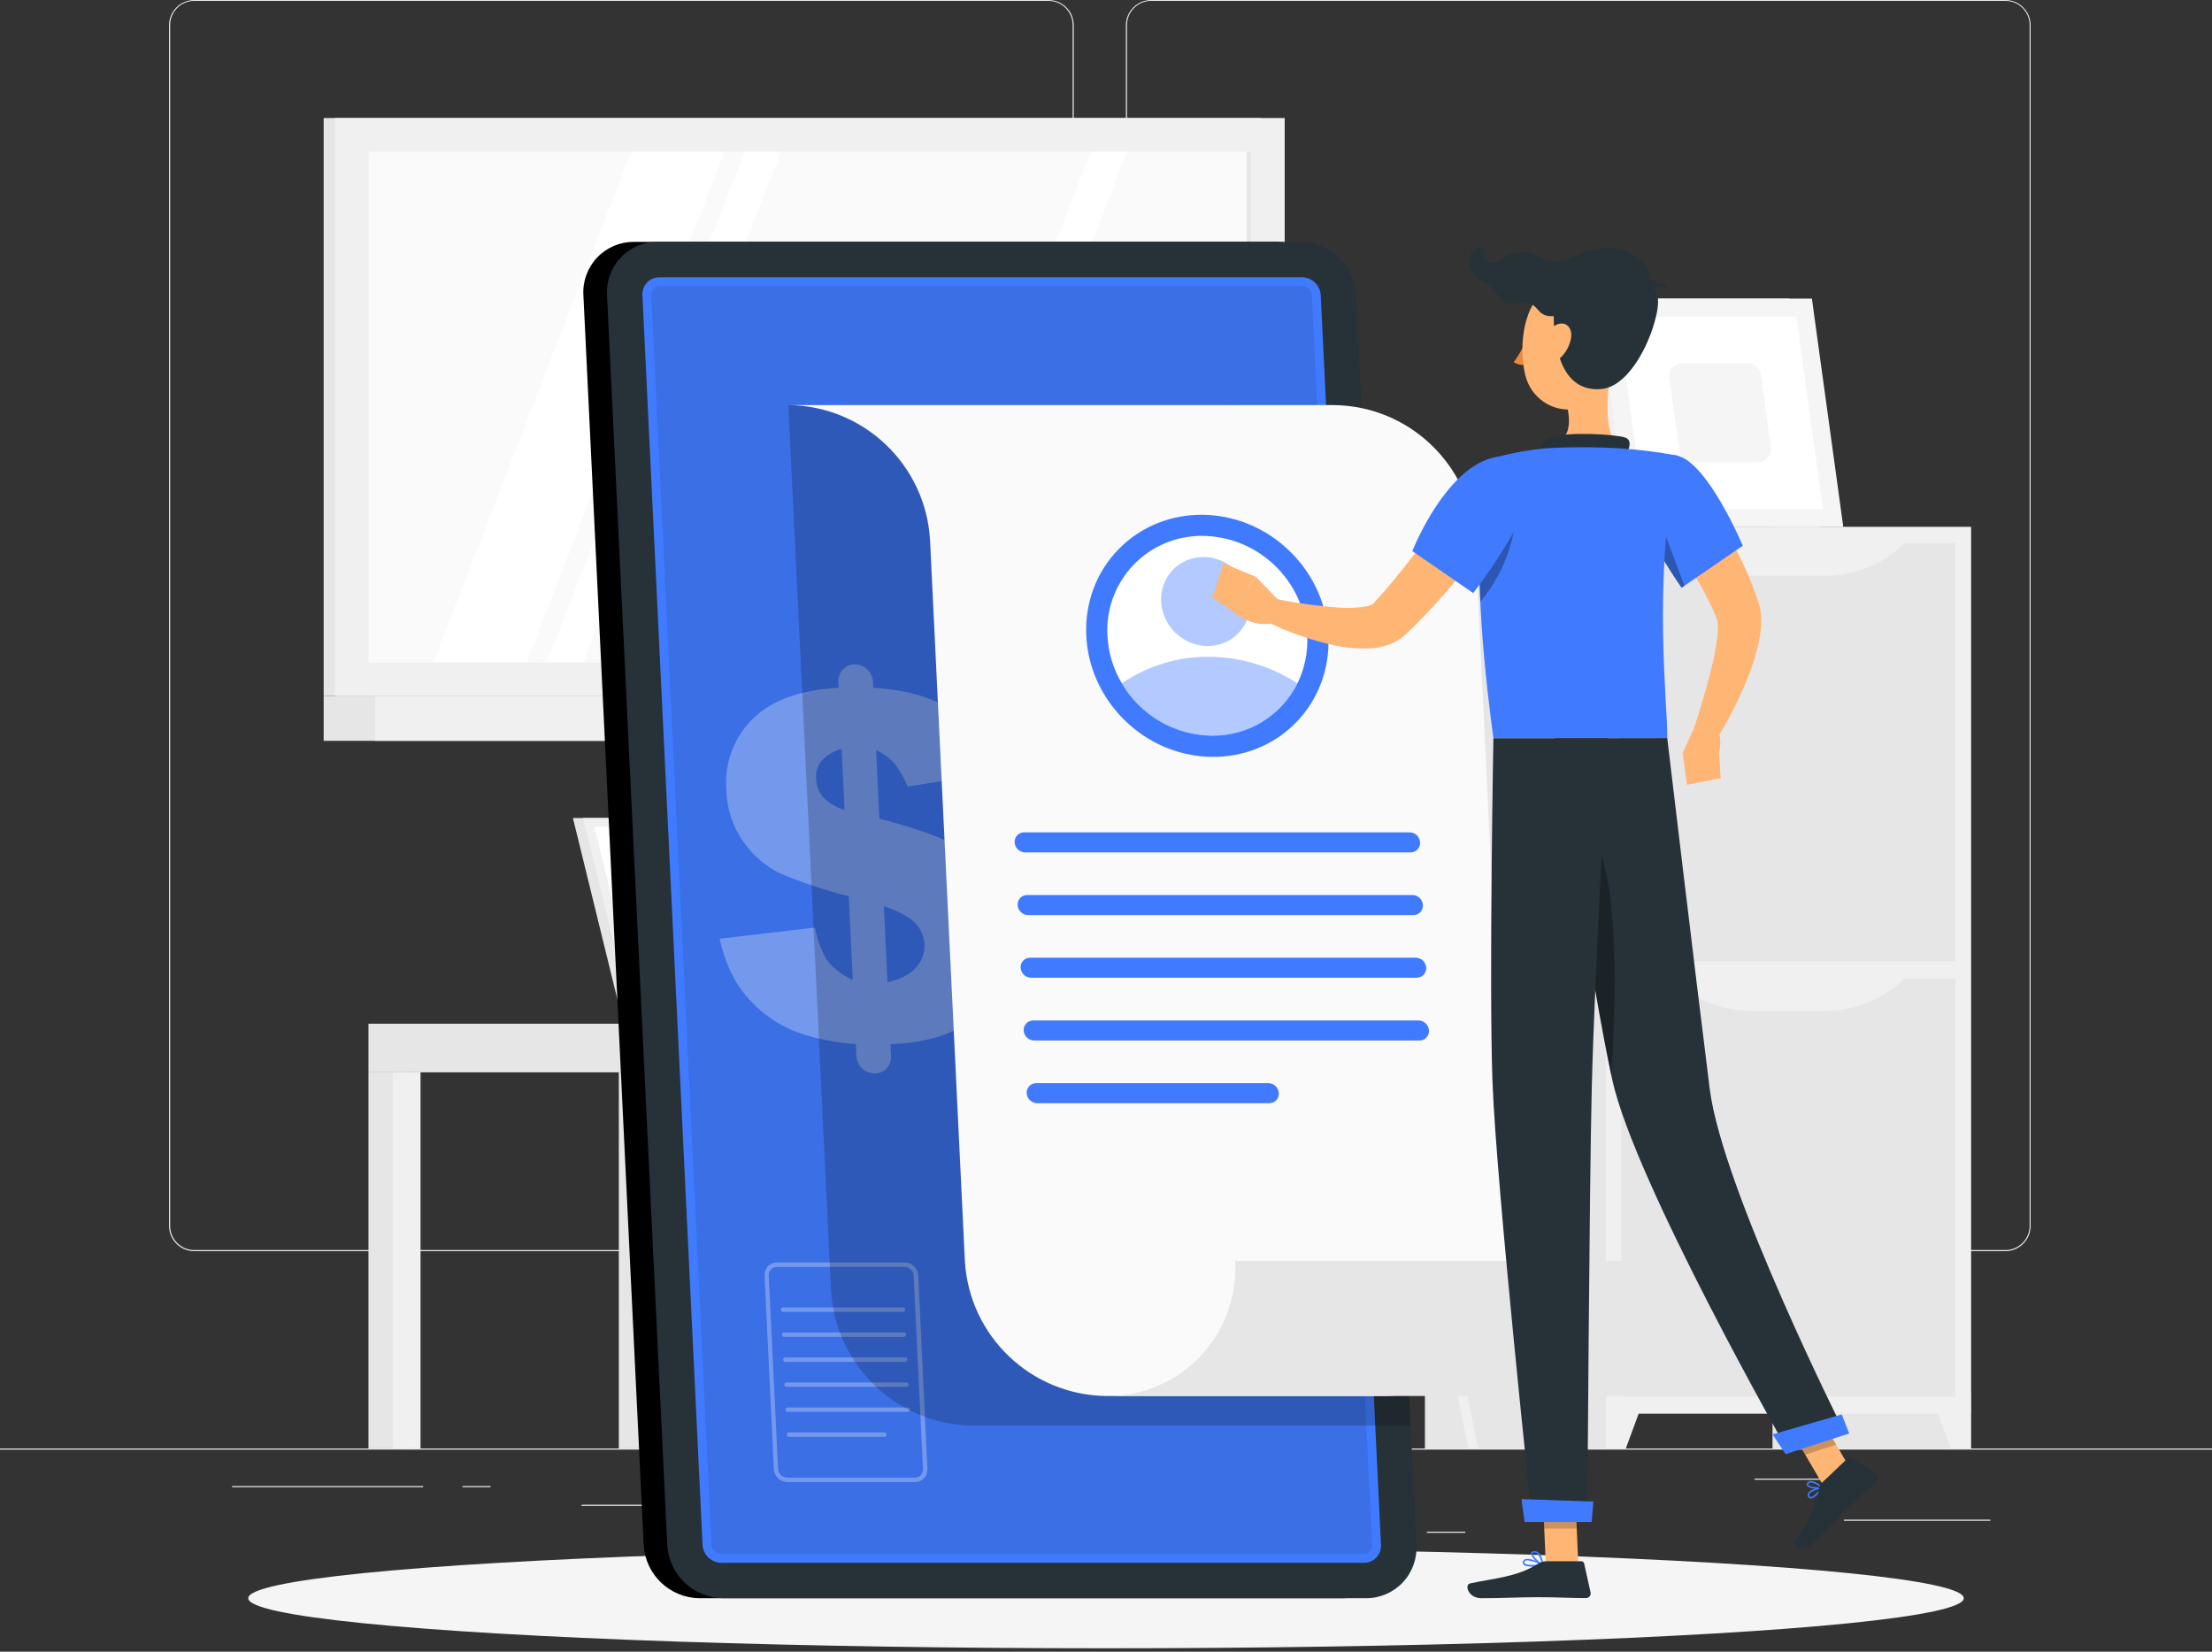 <svg width="375" height="280" viewBox="0 0 375 280" fill="none" xmlns="http://www.w3.org/2000/svg">
<rect x="0" y="0" width="375" height="280" fill="#333333" stroke="none"/>
<g id="illustration">
<g id="freepik--background-complete--inject-31">
<rect id="Rectangle" y="245.55" width="375" height="0.188" fill="#EBEBEB"/>
<rect id="Rectangle_2" x="312.585" y="257.617" width="24.84" height="0.188" fill="#EBEBEB"/>
<rect id="Rectangle_3" x="241.897" y="259.658" width="6.518" height="0.188" fill="#EBEBEB"/>
<rect id="Rectangle_4" x="297.442" y="250.658" width="14.393" height="0.188" fill="#EBEBEB"/>
<rect id="Rectangle_5" x="39.345" y="251.917" width="32.392" height="0.188" fill="#EBEBEB"/>
<rect id="Rectangle_6" x="78.42" y="251.917" width="4.747" height="0.188" fill="#EBEBEB"/>
<rect id="Rectangle_7" x="98.603" y="255.083" width="70.26" height="0.188" fill="#EBEBEB"/>
<path id="Shape" fill-rule="evenodd" clip-rule="evenodd" d="M32.933 212.1H177.75C180.115 212.1 182.033 210.183 182.033 207.818V4.282C182.033 1.917 180.115 0 177.75 0H32.933C30.585 0.004 28.678 1.897 28.658 4.245V207.818C28.658 210.18 30.57 212.096 32.933 212.1ZM28.845 4.245C28.845 1.986 30.674 0.154 32.933 0.15H177.75C180.01 0.154 181.841 1.985 181.845 4.245V207.817C181.841 210.077 180.01 211.908 177.75 211.912H32.933C30.674 211.908 28.845 210.076 28.845 207.817V4.245Z" fill="#EBEBEB"/>
<path id="Shape_2" fill-rule="evenodd" clip-rule="evenodd" d="M195.157 212.1H339.982C342.342 212.092 344.25 210.177 344.25 207.818V4.245C344.229 1.9 342.327 0.008 339.982 0H195.157C192.809 0.004 190.9 1.896 190.875 4.245V207.818C190.879 210.181 192.794 212.096 195.157 212.1ZM191.062 4.245C191.067 1.985 192.898 0.154 195.157 0.15H339.982C342.242 0.154 344.073 1.985 344.077 4.245V207.817C344.073 210.077 342.242 211.908 339.982 211.912H195.157C192.898 211.908 191.067 210.077 191.062 207.817V4.245Z" fill="#EBEBEB"/>
<rect id="Rectangle_8" x="269.243" y="56.258" width="10.627" height="33.083" fill="#E6E6E6"/>
<path id="Path" d="M308.677 89.34H273.412L268.087 50.617H303.352L308.677 89.34V89.34Z" fill="#F0F0F0"/>
<path id="Path_2" d="M312.495 89.34H276.075L270.75 50.617H307.17L312.495 89.34V89.34Z" fill="#F5F5F5"/>
<path id="Path_3" d="M278.708 86.287L274.223 53.67H304.538L309.03 86.287H278.708V86.287Z" fill="white"/>
<path id="Path_4" d="M284.7 76.41L283.012 64.17C282.911 63.516 283.102 62.851 283.536 62.351C283.969 61.851 284.601 61.567 285.262 61.575H296.28C297.422 61.566 298.389 62.414 298.53 63.547L300.21 75.795C300.309 76.448 300.116 77.111 299.683 77.609C299.25 78.107 298.62 78.39 297.96 78.382H286.957C285.813 78.395 284.841 77.546 284.7 76.41Z" fill="#F5F5F5"/>
<rect id="Rectangle_9" x="54.87" y="20.01" width="158.842" height="97.987" fill="#E6E6E6"/>
<rect id="Rectangle_10" x="56.775" y="20.01" width="161.018" height="97.987" fill="#F0F0F0"/>
<rect id="Rectangle_11" x="54.87" y="118.005" width="158.842" height="7.582" fill="#E6E6E6"/>
<rect id="Rectangle_12" x="63.57" y="118.005" width="161.018" height="7.582" fill="#F0F0F0"/>
<path id="Rectangle_13" d="M212.078 25.725V112.29L62.49 112.29V25.725L212.078 25.725Z" fill="#FAFAFA"/>
<path id="Path_5" d="M73.47 112.29L107.003 25.725H122.828L89.295 112.29H73.47V112.29Z" fill="white"/>
<path id="Path_6" d="M92.7 112.29L126.233 25.725H132.398L98.865 112.29H92.7V112.29Z" fill="white"/>
<path id="Path_7" d="M151.365 112.29L184.898 25.725H191.063L157.538 112.29H151.365V112.29Z" fill="white"/>
<path id="Rectangle_14" d="M212.07 25.725V112.29H211.342V25.725H212.07Z" fill="#E6E6E6"/>
<rect id="Rectangle_15" x="300.495" y="89.34" width="33.63" height="156.21" fill="#E6E6E6"/>
<path id="Path_8" d="M330.742 245.55H334.125V235.927H327.195L330.742 245.55V245.55Z" fill="#F0F0F0"/>
<rect id="Rectangle_16" x="241.567" y="89.34" width="33.63" height="156.21" fill="#E6E6E6"/>
<rect id="Rectangle_17" x="272.243" y="89.34" width="61.883" height="150.307" fill="#F0F0F0"/>
<path id="Path_9" d="M275.625 245.55H272.243V235.927H279.173L275.625 245.55V245.55Z" fill="#F0F0F0"/>
<rect id="Rectangle_18" x="274.868" y="92.093" width="56.633" height="70.905" fill="#E6E6E6"/>
<path id="Path_10" d="M309.315 97.612H297.052C291.724 97.612 286.631 95.421 282.967 91.552H323.4C319.738 95.423 314.643 97.615 309.315 97.612V97.612Z" fill="#F0F0F0"/>
<rect id="Rectangle_19" x="274.868" y="165.87" width="56.633" height="70.905" fill="#E6E6E6"/>
<path id="Path_11" d="M309.315 171.39H297.052C291.724 171.39 286.631 169.198 282.967 165.33H323.4C319.738 169.2 314.643 171.392 309.315 171.39V171.39Z" fill="#F0F0F0"/>
<path id="Path_12" d="M97.125 138.667H153.09L161.205 171.72H105.233L97.125 138.667V138.667Z" fill="#E6E6E6"/>
<path id="Path_13" d="M105.232 171.72L105.465 173.543H161.43L161.205 171.72H105.232V171.72Z" fill="#E6E6E6"/>
<path id="Path_14" d="M98.85 138.667H154.815L162.93 171.72H106.958L98.85 138.667V138.667Z" fill="#F0F0F0"/>
<path id="Path_15" d="M108.143 170.205L100.77 140.175H153.63L161.003 170.205H108.143V170.205Z" fill="white"/>
<path id="Path_16" d="M121.545 171.72L121.77 173.543H183.397L183.172 171.72H121.545V171.72Z" fill="#F0F0F0"/>
<rect id="Rectangle_20" x="190.755" y="173.542" width="6.705" height="72" fill="#E6E6E6"/>
<rect id="Rectangle_21" x="194.925" y="173.542" width="4.657" height="72" fill="#F0F0F0"/>
<rect id="Rectangle_22" x="201.03" y="181.785" width="86.407" height="8.242" transform="rotate(180 201.03 181.785)" fill="#F0F0F0"/>
<rect id="Rectangle_23" x="104.91" y="181.785" width="6.705" height="63.758" fill="#E6E6E6"/>
<rect id="Rectangle_24" x="109.072" y="181.785" width="4.657" height="63.758" fill="#F0F0F0"/>
<rect id="Rectangle_25" x="62.467" y="181.785" width="6.705" height="63.758" fill="#E6E6E6"/>
<rect id="Rectangle_26" x="66.638" y="181.785" width="4.657" height="63.758" fill="#F0F0F0"/>
<rect id="Rectangle_27" x="148.32" y="181.785" width="6.705" height="63.758" fill="#E6E6E6"/>
<rect id="Rectangle_28" x="152.482" y="181.785" width="4.657" height="63.758" fill="#F0F0F0"/>
<rect id="Rectangle_29" x="62.467" y="173.542" width="52.148" height="8.242" fill="#E6E6E6"/>
<path id="Path_17" d="M219.255 245.55H217.628L213 222.57L212.183 218.543L207.053 193.5H187.553L177 245.55H175.35L186.12 192.54C186.19 192.178 186.502 191.913 186.87 191.903H207.75C208.124 191.898 208.444 192.17 208.5 192.54L213 214.53L213.75 218.55L219.255 245.55Z" fill="#F0F0F0"/>
<path id="Path_18" d="M250.568 245.55H248.933L238.358 193.5H218.858L213.75 218.55L213 222.57L208.328 245.55H206.7L212.183 218.55L212.993 214.538L217.493 192.548C217.565 192.187 217.875 191.924 218.243 191.91H239.055C239.424 191.921 239.735 192.186 239.805 192.548L250.568 245.55Z" fill="#F0F0F0"/>
<path id="Path_19" d="M202.5 192.698H238.335C245.175 192.698 248.97 188.048 250.905 180.383L251.85 176.003C252.497 173.318 251.875 170.486 250.165 168.319C248.454 166.152 245.843 164.89 243.083 164.895H220.583C215.933 164.895 214.702 166.005 211.485 173.01C208.267 180.015 202.5 192.698 202.5 192.698Z" fill="#F0F0F0"/>
<path id="Path_20" d="M222.038 192.698H183.848C182.858 192.698 182.055 191.895 182.055 190.905V190.74C182.055 189.439 182.572 188.192 183.492 187.272C184.412 186.352 185.659 185.835 186.96 185.835H222.038V192.705V192.698Z" fill="#F0F0F0"/>
</g>
<g id="freepik--Shadow--inject-31">
<ellipse id="freepik--path--inject-31" cx="187.5" cy="270.93" rx="145.417" ry="8.49" fill="#F5F5F5"/>
</g>
<g id="freepik--Account--inject-31">
<path id="Path_21" d="M216.472 41.002H107.475C105.121 40.986 102.865 41.944 101.242 43.648C99.618 45.353 98.772 47.652 98.902 50.002L109.125 261.93C109.427 266.938 113.543 270.864 118.56 270.93H227.557C229.91 270.946 232.165 269.988 233.788 268.284C235.41 266.579 236.255 264.279 236.122 261.93L225.907 50.002C225.605 44.994 221.489 41.068 216.472 41.002Z" fill="black"/>
<path id="Path_22" d="M220.5 41.002H111.472C109.119 40.986 106.864 41.944 105.242 43.649C103.619 45.353 102.774 47.653 102.907 50.002L113.122 261.93C113.424 266.938 117.54 270.864 122.557 270.93H231.555C233.908 270.946 236.163 269.988 237.785 268.284C239.407 266.579 240.252 264.279 240.12 261.93L229.905 50.002C229.603 45.006 225.505 41.084 220.5 41.002Z" fill="#263238"/>
<path id="Path_23" d="M122.25 264.93C120.586 264.888 119.227 263.59 119.107 261.93L108.907 50.002C108.871 49.221 109.155 48.458 109.695 47.892C110.234 47.325 110.982 47.004 111.765 47.002H220.762C222.429 47.038 223.793 48.34 223.905 50.002L234.12 261.93C234.157 262.71 233.873 263.472 233.335 264.038C232.797 264.605 232.051 264.927 231.27 264.93H122.25Z" fill="#407BFF"/>
<path id="Path_24" opacity="0.1" d="M122.197 263.43C121.368 263.402 120.69 262.757 120.622 261.93L110.407 50.002C110.393 49.614 110.536 49.235 110.804 48.953C111.072 48.671 111.443 48.508 111.832 48.502H220.83C221.661 48.527 222.34 49.174 222.405 50.002L232.62 261.93C232.634 262.319 232.491 262.697 232.223 262.98C231.954 263.262 231.584 263.424 231.195 263.43H122.197Z" fill="black"/>
<g id="Group" opacity="0.3">
<path id="Shape_3" fill-rule="evenodd" clip-rule="evenodd" d="M133.5 251.25H155.092C155.68 251.255 156.243 251.016 156.647 250.589C157.052 250.162 157.26 249.586 157.222 249L155.67 216.21C155.602 214.985 154.594 214.022 153.367 214.012H131.737C131.15 214.007 130.587 214.247 130.184 214.674C129.781 215.101 129.575 215.677 129.615 216.262L131.19 249.045C131.261 250.273 132.27 251.236 133.5 251.25ZM130.702 215.197C130.966 214.927 131.329 214.775 131.707 214.777L153.337 214.762C154.17 214.773 154.85 215.431 154.89 216.262L156.472 249.045C156.495 249.424 156.36 249.796 156.098 250.072C155.836 250.348 155.472 250.503 155.092 250.5H133.47C132.636 250.489 131.953 249.833 131.91 249L130.327 216.225C130.31 215.846 130.445 215.476 130.702 215.197Z" fill="#FAFAFA"/>
<path id="Path_25" d="M153.052 222.39H132.75C132.542 222.39 132.375 222.222 132.375 222.015C132.375 221.808 132.542 221.64 132.75 221.64H153.075C153.282 221.64 153.45 221.808 153.45 222.015C153.45 222.222 153.282 222.39 153.075 222.39H153.052Z" fill="#FAFAFA"/>
<path id="Path_26" d="M153.262 226.628H132.93C132.724 226.624 132.559 226.458 132.555 226.253C132.555 226.045 132.723 225.878 132.93 225.878H153.262C153.469 225.878 153.637 226.045 153.637 226.253C153.633 226.458 153.468 226.624 153.262 226.628V226.628Z" fill="#FAFAFA"/>
<path id="Path_27" d="M153.465 230.865H133.132C132.927 230.861 132.761 230.695 132.757 230.49C132.757 230.283 132.925 230.115 133.132 230.115H153.465C153.672 230.115 153.84 230.283 153.84 230.49C153.84 230.697 153.672 230.865 153.465 230.865Z" fill="#FAFAFA"/>
<path id="Path_28" d="M153.667 235.103H133.342C133.135 235.103 132.967 234.935 132.967 234.728C132.967 234.52 133.135 234.353 133.342 234.353H153.667C153.874 234.353 154.042 234.52 154.042 234.728C154.042 234.935 153.874 235.103 153.667 235.103Z" fill="#FAFAFA"/>
<path id="Path_29" d="M153.87 239.34H133.545C133.338 239.34 133.17 239.172 133.17 238.965C133.17 238.758 133.338 238.59 133.545 238.59H153.87C154.077 238.59 154.245 238.758 154.245 238.965C154.245 239.172 154.077 239.34 153.87 239.34Z" fill="#FAFAFA"/>
<path id="Path_30" d="M149.91 243.578H133.747C133.54 243.578 133.372 243.41 133.372 243.203C133.372 242.995 133.54 242.828 133.747 242.828H149.91C150.117 242.828 150.285 242.995 150.285 243.203C150.281 243.408 150.115 243.574 149.91 243.578Z" fill="#FAFAFA"/>
</g>
<g id="Group_2" opacity="0.3">
<path id="Shape_4" fill-rule="evenodd" clip-rule="evenodd" d="M168.705 130.973L153.877 133.343C153.305 131.931 152.549 130.602 151.627 129.39C150.74 128.458 149.69 127.696 148.53 127.14L149.085 138.765C157.33 140.935 162.877 143.225 165.727 145.635C169.403 148.698 171.588 153.19 171.727 157.973C171.926 160.739 171.417 163.511 170.25 166.028C169.139 168.375 167.541 170.459 165.562 172.14C163.719 173.719 161.587 174.926 159.285 175.695C156.582 176.507 153.781 176.947 150.96 177L151.057 179.048C151.103 179.814 150.829 180.564 150.3 181.12C149.771 181.676 149.035 181.988 148.267 181.98C146.631 181.963 145.287 180.681 145.192 179.048L145.095 177C141.803 176.789 138.553 176.148 135.427 175.095C133.033 174.23 130.818 172.931 128.895 171.263C127.139 169.763 125.653 167.975 124.5 165.975C123.344 163.824 122.503 161.518 122.002 159.128L138.135 157.245C138.745 159.89 139.495 161.803 140.385 162.983C141.503 164.353 142.94 165.43 144.57 166.118L143.887 151.928C139.892 150.933 135.98 149.629 132.187 148.028C129.734 146.804 127.625 144.986 126.052 142.74C124.215 140.144 123.198 137.055 123.135 133.875C122.782 129.433 124.4 125.061 127.56 121.92C130.74 118.715 135.615 116.94 142.185 116.595L142.132 115.553C142.087 114.786 142.361 114.036 142.89 113.48C143.419 112.924 144.155 112.612 144.922 112.62C146.559 112.637 147.903 113.919 147.997 115.553L148.05 116.595C154.05 116.97 158.702 118.39 162.007 120.855C165.332 123.362 167.696 126.933 168.705 130.973ZM142.68 126.96C141.343 127.303 140.135 128.03 139.207 129.053C138.576 129.9 138.27 130.946 138.345 132C138.385 133.131 138.796 134.217 139.515 135.09C140.516 136.141 141.784 136.9 143.182 137.288L142.68 126.96ZM155.332 163.98C154.332 165.16 152.707 166 150.457 166.5L149.842 153.608C152.482 154.515 154.282 155.505 155.227 156.563C156.12 157.514 156.651 158.748 156.727 160.05C156.804 161.493 156.302 162.908 155.332 163.98Z" fill="#FAFAFA"/>
</g>
<path id="Path_31" opacity="0.2" d="M207.9 68.67H133.65L140.887 218.753C141.62 231.51 152.109 241.521 164.887 241.658H239.137L231.907 91.575C231.182 78.811 220.684 68.796 207.9 68.67V68.67Z" fill="black"/>
<path id="Path_32" d="M226.087 68.67H133.672C146.452 68.803 156.943 78.816 157.672 91.575L163.575 213.75C164.308 226.508 174.797 236.518 187.575 236.655H234.172C240.169 236.717 245.923 234.287 250.06 229.945C254.196 225.602 256.344 219.737 255.99 213.75L250.095 91.575C249.369 78.811 238.871 68.796 226.087 68.67Z" fill="#FAFAFA"/>
<path id="Path_33" d="M209.385 213.75C209.741 219.734 207.597 225.596 203.465 229.939C199.333 234.281 193.584 236.713 187.59 236.655H279.997C285.992 236.713 291.742 234.281 295.875 229.939C300.008 225.597 302.153 219.734 301.8 213.75H209.385Z" fill="#E6E6E6"/>
<path id="Path_34" d="M239.1 144.503H173.79C172.84 144.492 172.06 143.748 172.005 142.8V142.8C171.98 142.356 172.14 141.921 172.447 141.598C172.754 141.276 173.18 141.095 173.625 141.098H238.935C239.896 141.092 240.694 141.84 240.75 142.8V142.8C240.775 143.25 240.611 143.689 240.298 144.013C239.985 144.336 239.55 144.514 239.1 144.503V144.503Z" fill="#407BFF"/>
<path id="Path_35" d="M239.61 155.13H174.3C173.35 155.12 172.57 154.376 172.515 153.428V153.428C172.49 152.983 172.65 152.548 172.957 152.226C173.263 151.904 173.69 151.722 174.135 151.725H239.452C240.399 151.739 241.175 152.482 241.23 153.428V153.428C241.255 153.872 241.095 154.307 240.788 154.629C240.481 154.951 240.055 155.133 239.61 155.13Z" fill="#407BFF"/>
<path id="Path_36" d="M240.127 165.75H174.81C173.86 165.74 173.08 164.996 173.025 164.048V164.048C173 163.603 173.16 163.168 173.467 162.846C173.774 162.524 174.2 162.342 174.645 162.345H240C240.95 162.355 241.73 163.099 241.785 164.048V164.048C241.81 164.498 241.645 164.939 241.33 165.263C241.015 165.587 240.579 165.763 240.127 165.75Z" fill="#407BFF"/>
<path id="Path_37" d="M240.637 176.393H175.327C174.379 176.379 173.601 175.637 173.542 174.69V174.69C173.517 174.246 173.677 173.811 173.984 173.488C174.291 173.166 174.717 172.985 175.162 172.988H240.472C241.422 172.998 242.202 173.742 242.257 174.69V174.69C242.282 175.134 242.122 175.569 241.815 175.892C241.508 176.214 241.082 176.395 240.637 176.393Z" fill="#407BFF"/>
<path id="Path_38" d="M215.182 187.02H175.837C174.887 187.01 174.107 186.266 174.052 185.318V185.318C174.027 184.873 174.187 184.438 174.494 184.116C174.801 183.794 175.227 183.612 175.672 183.615H215.017C215.967 183.625 216.747 184.369 216.802 185.318V185.318C216.827 185.762 216.667 186.197 216.361 186.519C216.054 186.842 215.627 187.023 215.182 187.02V187.02Z" fill="#407BFF"/>
<ellipse id="Oval" cx="204.677" cy="107.788" rx="20.032" ry="21.023" transform="rotate(-45.69 204.677 107.788)" fill="#407BFF"/>
<path id="Path_39" d="M221.61 107.775C221.751 110.562 221.181 113.339 219.952 115.845C217.234 121.327 211.619 124.772 205.5 124.71C199.189 124.662 193.369 121.294 190.185 115.845C188.724 113.395 187.887 110.624 187.747 107.775C187.485 103.351 189.071 99.016 192.127 95.806C195.182 92.595 199.433 90.797 203.865 90.84C213.306 90.957 221.052 98.35 221.61 107.775V107.775Z" fill="white"/>
<path id="Path_40" opacity="0.4" d="M219.952 115.845C217.234 121.327 211.619 124.772 205.5 124.71C199.188 124.662 193.369 121.294 190.185 115.845C194.501 112.883 199.62 111.313 204.855 111.345C210.216 111.355 215.46 112.918 219.952 115.845V115.845Z" fill="#407BFF"/>
<ellipse id="Oval_2" opacity="0.4" cx="204.392" cy="101.972" rx="7.365" ry="7.725" transform="rotate(-45.69 204.392 101.972)" fill="#407BFF"/>
</g>
<g id="freepik--character-male--inject-31">
<path id="Path_41" d="M267.57 265.305H262.065L261.51 252.54H267.022L267.57 265.305V265.305Z" fill="#FFB573"/>
<path id="Path_42" opacity="0.2" d="M261.518 252.548L261.795 259.125H267.308L267.023 252.548H261.518V252.548Z" fill="black"/>
<path id="Path_43" d="M314.468 250.35L309.233 252.06L302.64 240.788L307.883 239.078L314.468 250.35V250.35Z" fill="#FFB573"/>
<path id="Path_44" opacity="0.2" d="M307.883 239.078L302.64 240.788L306.045 246.6L311.28 244.89L307.883 239.078V239.078Z" fill="black"/>
<path id="Path_45" d="M286.2 80.94C286.882 81.772 287.46 82.515 288.052 83.332C288.645 84.15 289.207 84.93 289.77 85.74C290.88 87.368 291.945 89.032 292.942 90.75C295.018 94.234 296.71 97.934 297.99 101.783L298.117 102.158L298.177 102.353L298.26 102.66L298.41 103.275L298.492 103.838C298.581 104.511 298.609 105.191 298.575 105.87C298.505 107.014 298.339 108.151 298.08 109.268C297.605 111.268 296.976 113.229 296.197 115.133C294.714 118.781 292.917 122.294 290.827 125.633L287.077 123.84C288.202 120.323 289.327 116.723 290.152 113.22C290.582 111.532 290.907 109.818 291.127 108.09C291.22 107.344 291.247 106.591 291.21 105.84C291.198 105.572 291.163 105.306 291.105 105.045L291.067 104.91C291.053 104.886 291.041 104.861 291.03 104.835V104.835L290.97 104.693L290.85 104.4L290.347 103.223L289.785 102.053C289.41 101.303 288.997 100.493 288.585 99.713C287.73 98.168 286.807 96.63 285.847 95.1C284.887 93.57 283.867 92.1 282.847 90.6C281.827 89.1 280.71 87.6 279.697 86.243L286.2 80.94Z" fill="#FFB573"/>
<path id="Path_46" d="M287.423 122.91L285.27 127.673H291.428C291.428 127.673 292.41 124.058 290.175 122.595L287.423 122.91Z" fill="#FFB573"/>
<path id="Path_47" d="M285.99 133.028L291.705 131.925L291.428 127.673H285.27L285.99 133.028V133.028Z" fill="#FFB573"/>
<path id="Path_48" d="M258.915 56.767C258.915 57.218 258.682 57.578 258.39 57.578C258.097 57.578 257.865 57.218 257.865 56.767C257.865 56.318 258.105 55.965 258.39 55.965C258.675 55.965 258.915 56.325 258.915 56.767Z" fill="#263238"/>
<path id="Path_49" d="M258.75 57.578C258.221 58.935 257.507 60.212 256.627 61.373C257.241 61.812 258.017 61.961 258.75 61.778V57.578Z" fill="#ED893E"/>
<path id="Path_50" d="M260.49 54.307C260.435 54.308 260.382 54.29 260.34 54.255C259.81 53.856 259.123 53.731 258.487 53.917C258.357 53.953 258.222 53.884 258.173 53.758C258.125 53.633 258.18 53.491 258.3 53.43C259.102 53.175 259.977 53.326 260.647 53.835C260.762 53.922 260.788 54.084 260.707 54.203C260.655 54.269 260.575 54.307 260.49 54.307Z" fill="#263238"/>
<path id="Path_51" d="M273.262 61.89C272.467 65.925 271.68 73.312 274.5 75.998C274.5 75.998 273.397 80.085 265.912 80.085C257.662 80.085 261.975 75.998 261.975 75.998C266.475 74.925 266.355 71.595 265.567 68.46L273.262 61.89Z" fill="#FFB573"/>
<path id="Path_52" d="M275.58 77.4C276.172 76.11 276.825 74.625 275.475 74.16C273.975 73.65 265.905 73.132 263.107 74.093C262.364 74.298 261.735 74.794 261.36 75.468C260.985 76.141 260.895 76.938 261.112 77.677L275.58 77.4Z" fill="#263238"/>
<path id="Shape_5" fill-rule="evenodd" clip-rule="evenodd" d="M306.892 254.025C307.237 254.078 307.695 253.763 308.1 253.373C308.448 253.036 308.76 252.664 309.03 252.263C309.059 252.219 309.059 252.163 309.03 252.12C309 252.081 308.951 252.06 308.902 252.068C308.805 252.075 307.005 252.375 306.555 253.073C306.452 253.218 306.419 253.402 306.465 253.575C306.498 253.8 306.669 253.98 306.892 254.025ZM306.772 253.208C306.803 253.164 306.838 253.124 306.877 253.088C307.403 252.726 308.003 252.485 308.632 252.383C308.13 253.013 307.312 253.823 306.93 253.763C306.892 253.763 306.78 253.74 306.72 253.508C306.692 253.405 306.711 253.295 306.772 253.208Z" fill="#407BFF"/>
<path id="Shape_6" fill-rule="evenodd" clip-rule="evenodd" d="M308.94 252.323L309 252.285C309.017 252.27 309.028 252.248 309.03 252.225C309.044 252.179 309.03 252.129 308.993 252.098C308.991 252.096 308.989 252.094 308.986 252.092C308.876 251.996 307.725 250.997 306.923 251.055C306.722 251.07 306.535 251.164 306.405 251.318C306.264 251.463 306.239 251.685 306.345 251.858C306.69 252.383 308.318 252.488 308.94 252.323ZM306.608 251.49L306.653 251.445H306.668C306.742 251.371 306.84 251.326 306.945 251.318C307.566 251.415 308.144 251.691 308.61 252.113C307.905 252.195 306.765 252.023 306.563 251.715C306.562 251.713 306.561 251.712 306.56 251.71C306.543 251.677 306.508 251.611 306.608 251.49Z" fill="#407BFF"/>
<path id="Shape_7" fill-rule="evenodd" clip-rule="evenodd" d="M258.232 265.17C258.457 265.485 259.14 265.583 259.845 265.583C260.411 265.58 260.975 265.53 261.532 265.433C261.583 265.421 261.622 265.379 261.63 265.328C261.643 265.274 261.619 265.218 261.57 265.193C261.487 265.14 259.56 264.045 258.645 264.293C258.471 264.334 258.322 264.445 258.232 264.6C258.107 264.769 258.107 265.001 258.232 265.17ZM258.72 264.518C258.805 264.506 258.89 264.506 258.975 264.518C259.733 264.605 260.467 264.839 261.135 265.208C260.115 265.35 258.72 265.343 258.465 264.99C258.405 264.945 258.375 264.863 258.465 264.698C258.52 264.604 258.613 264.539 258.72 264.518Z" fill="#407BFF"/>
<path id="Shape_8" fill-rule="evenodd" clip-rule="evenodd" d="M261.457 265.433H261.51C261.543 265.441 261.578 265.435 261.607 265.418C261.644 265.388 261.666 265.344 261.667 265.298C261.667 265.296 261.667 265.293 261.666 265.288C261.65 265.147 261.489 263.735 260.812 263.175C260.604 263.001 260.333 262.92 260.062 262.95C259.702 262.988 259.575 263.168 259.575 263.318C259.477 263.933 260.797 265.133 261.457 265.433ZM260.092 263.183H260.167V263.198C260.32 263.2 260.468 263.252 260.587 263.348C261.01 263.819 261.273 264.413 261.337 265.043C260.67 264.638 259.777 263.7 259.837 263.325C259.837 263.295 259.852 263.183 260.092 263.183Z" fill="#407BFF"/>
<path id="Path_53" d="M308.775 251.453L313.275 247.17C313.436 247.011 313.688 246.989 313.875 247.118L318.045 249.908C318.249 250.045 318.379 250.27 318.396 250.516C318.414 250.762 318.317 251.002 318.135 251.168C316.552 252.668 315.705 253.275 313.74 255.15C312.525 256.313 308.91 260.25 307.237 261.855C305.565 263.46 303.765 262.005 304.305 261.203C306.735 257.595 308.25 254.138 308.385 252.315C308.409 251.991 308.547 251.685 308.775 251.453Z" fill="#263238"/>
<path id="Path_54" d="M262.095 264.668H268.095C268.319 264.666 268.514 264.823 268.56 265.043L269.647 269.94C269.703 270.178 269.645 270.429 269.492 270.62C269.338 270.81 269.105 270.919 268.86 270.915C266.685 270.915 263.55 270.758 260.82 270.758C257.632 270.758 254.88 270.93 251.137 270.93C248.887 270.93 248.25 268.643 249.195 268.433C253.5 267.495 257.025 267.39 260.745 265.095C261.146 264.829 261.614 264.681 262.095 264.668Z" fill="#263238"/>
<path id="Path_55" d="M254.25 88.5C252.06 91.725 249.802 94.74 247.372 97.718C244.933 100.731 242.327 103.606 239.565 106.328L238.5 107.363L238.23 107.618L238.035 107.798L237.75 108C237.397 108.285 237.018 108.536 236.617 108.75C235.352 109.418 233.958 109.809 232.53 109.898C230.35 110.026 228.163 109.845 226.035 109.358C222.178 108.507 218.438 107.192 214.897 105.443L216.277 101.543C219.789 102.245 223.341 102.73 226.912 102.998C228.482 103.122 230.061 103.056 231.615 102.803C232.061 102.736 232.487 102.569 232.86 102.315C232.897 102.315 232.86 102.27 232.86 102.27V102.27V102.27L232.92 102.21L233.137 101.963L234.03 100.988C236.37 98.317 238.642 95.468 240.847 92.558C243.052 89.647 245.265 86.662 247.372 83.752L254.25 88.5Z" fill="#FFB573"/>
<path id="Path_56" d="M284.37 77.25C289.53 78.435 295.455 92.513 295.455 92.513L285.083 99.623C282.506 95.921 280.222 92.024 278.25 87.968C275.175 81.525 279.09 76.035 284.37 77.25Z" fill="#407BFF"/>
<path id="Path_57" opacity="0.3" d="M280.665 86.25L285.57 99.308L285.083 99.645C285.083 99.645 282.96 96.645 280.665 92.647L280.665 86.25Z" fill="black"/>
<path id="Path_58" d="M253.5 77.528C253.5 77.528 247.635 84.15 253.177 125.153H282.645C282.847 120.653 280.005 98.558 284.37 77.243C281.11 76.616 277.813 76.2 274.5 75.998C270.328 75.757 266.146 75.757 261.975 75.998C259.114 76.286 256.281 76.797 253.5 77.528V77.528Z" fill="#407BFF"/>
<path id="Path_59" opacity="0.3" d="M256.77 89.385C256.003 94.038 253.992 98.397 250.95 102C250.83 99.36 250.785 96.99 250.792 94.868L256.77 89.385Z" fill="black"/>
<path id="Path_60" d="M259.312 81.998C260.062 87.21 249.757 100.538 249.757 100.538L239.43 93.427C239.43 93.427 242.295 86.085 247.117 81.27C252.63 75.75 258.525 76.32 259.312 81.998Z" fill="#407BFF"/>
<path id="Path_61" d="M216.99 102L212.947 97.823L208.635 103.38C208.635 103.38 211.92 106.553 215.827 105.63L216.99 102Z" fill="#FFB573"/>
<path id="Path_62" d="M207.397 95.498L205.545 101.332L208.635 103.357L212.947 97.8L207.397 95.498V95.498Z" fill="#FFB573"/>
<path id="Path_63" d="M273.75 55.83C273.413 61.282 273.495 64.5 270.75 67.297C266.603 71.513 259.868 69.015 258.57 63.547C257.393 58.642 258.143 50.542 263.483 48.375C265.874 47.392 268.604 47.719 270.696 49.238C272.788 50.757 273.944 53.252 273.75 55.83Z" fill="#FFB573"/>
<path id="Path_64" d="M278.498 44.438C280.178 45.983 279.465 47.708 278.588 48.03C281.31 48.593 281.708 50.76 280.275 55.335C278.91 59.715 275.603 65.588 271.47 65.948C265.26 66.487 263.445 60.015 263.4 53.595C259.89 53.812 261.405 50.7 257.093 51.42C253.343 52.042 254.753 49.117 251.565 47.843C247.868 46.343 248.61 40.68 252.06 42.307C252.06 42.307 250.463 43.358 252.323 44.347C254.183 45.337 254.003 43.05 257.685 42.773C261.368 42.495 261.795 45.645 266.1 43.748C271.5 41.362 275.048 41.25 278.498 44.438Z" fill="#263238"/>
<path id="Path_65" d="M276.427 48C276.93 47.194 277.903 46.812 278.82 47.062C280.507 47.422 280.642 48.165 281.7 48.068C282.757 47.97 282.375 49.095 282.375 49.095C282.375 49.095 282.09 48.248 280.815 48.72C279.54 49.193 278.707 48.038 278.16 48.555C277.612 49.072 276.427 48 276.427 48Z" fill="#263238"/>
<path id="Path_66" d="M266.34 57.315C266.1 58.652 265.422 59.871 264.412 60.78C263.077 61.965 261.922 61.013 261.877 59.392C261.877 57.93 262.5 55.545 264.037 54.975C265.575 54.405 266.617 55.695 266.34 57.315Z" fill="#FFB573"/>
<path id="Path_67" d="M263.625 125.152C263.625 125.152 269.88 167.25 273.315 183C277.065 200.25 303.202 246.15 303.202 246.15L312.803 243.03C312.803 243.03 291.99 201.675 289.845 184.567C287.512 166.005 282.645 125.122 282.645 125.122L263.625 125.152Z" fill="#263238"/>
<path id="Path_68" d="M300.518 243.15C300.48 243.15 302.715 246.51 302.715 246.51L313.5 243L312.233 239.775L300.518 243.15Z" fill="#407BFF"/>
<path id="Path_69" opacity="0.3" d="M267.577 140.152C274.807 141.57 274.042 168.533 273.172 182.4C271.087 172.598 268.035 153.735 265.95 140.347C266.454 140.099 267.028 140.03 267.577 140.152V140.152Z" fill="black"/>
<path id="Path_70" d="M253.177 125.152C253.177 125.152 252.427 166.35 253.012 183.15C253.635 200.625 259.762 257.85 259.762 257.85H269.1C269.1 257.85 269.437 201.645 269.85 184.485C270.3 165.735 272.557 125.152 272.557 125.152L253.177 125.152Z" fill="#263238"/>
<path id="Path_71" d="M257.947 254.13C257.902 254.13 258.472 258.008 258.472 258.008H269.827L270.135 254.55L257.947 254.13Z" fill="#407BFF"/>
</g>
</g>
</svg>
